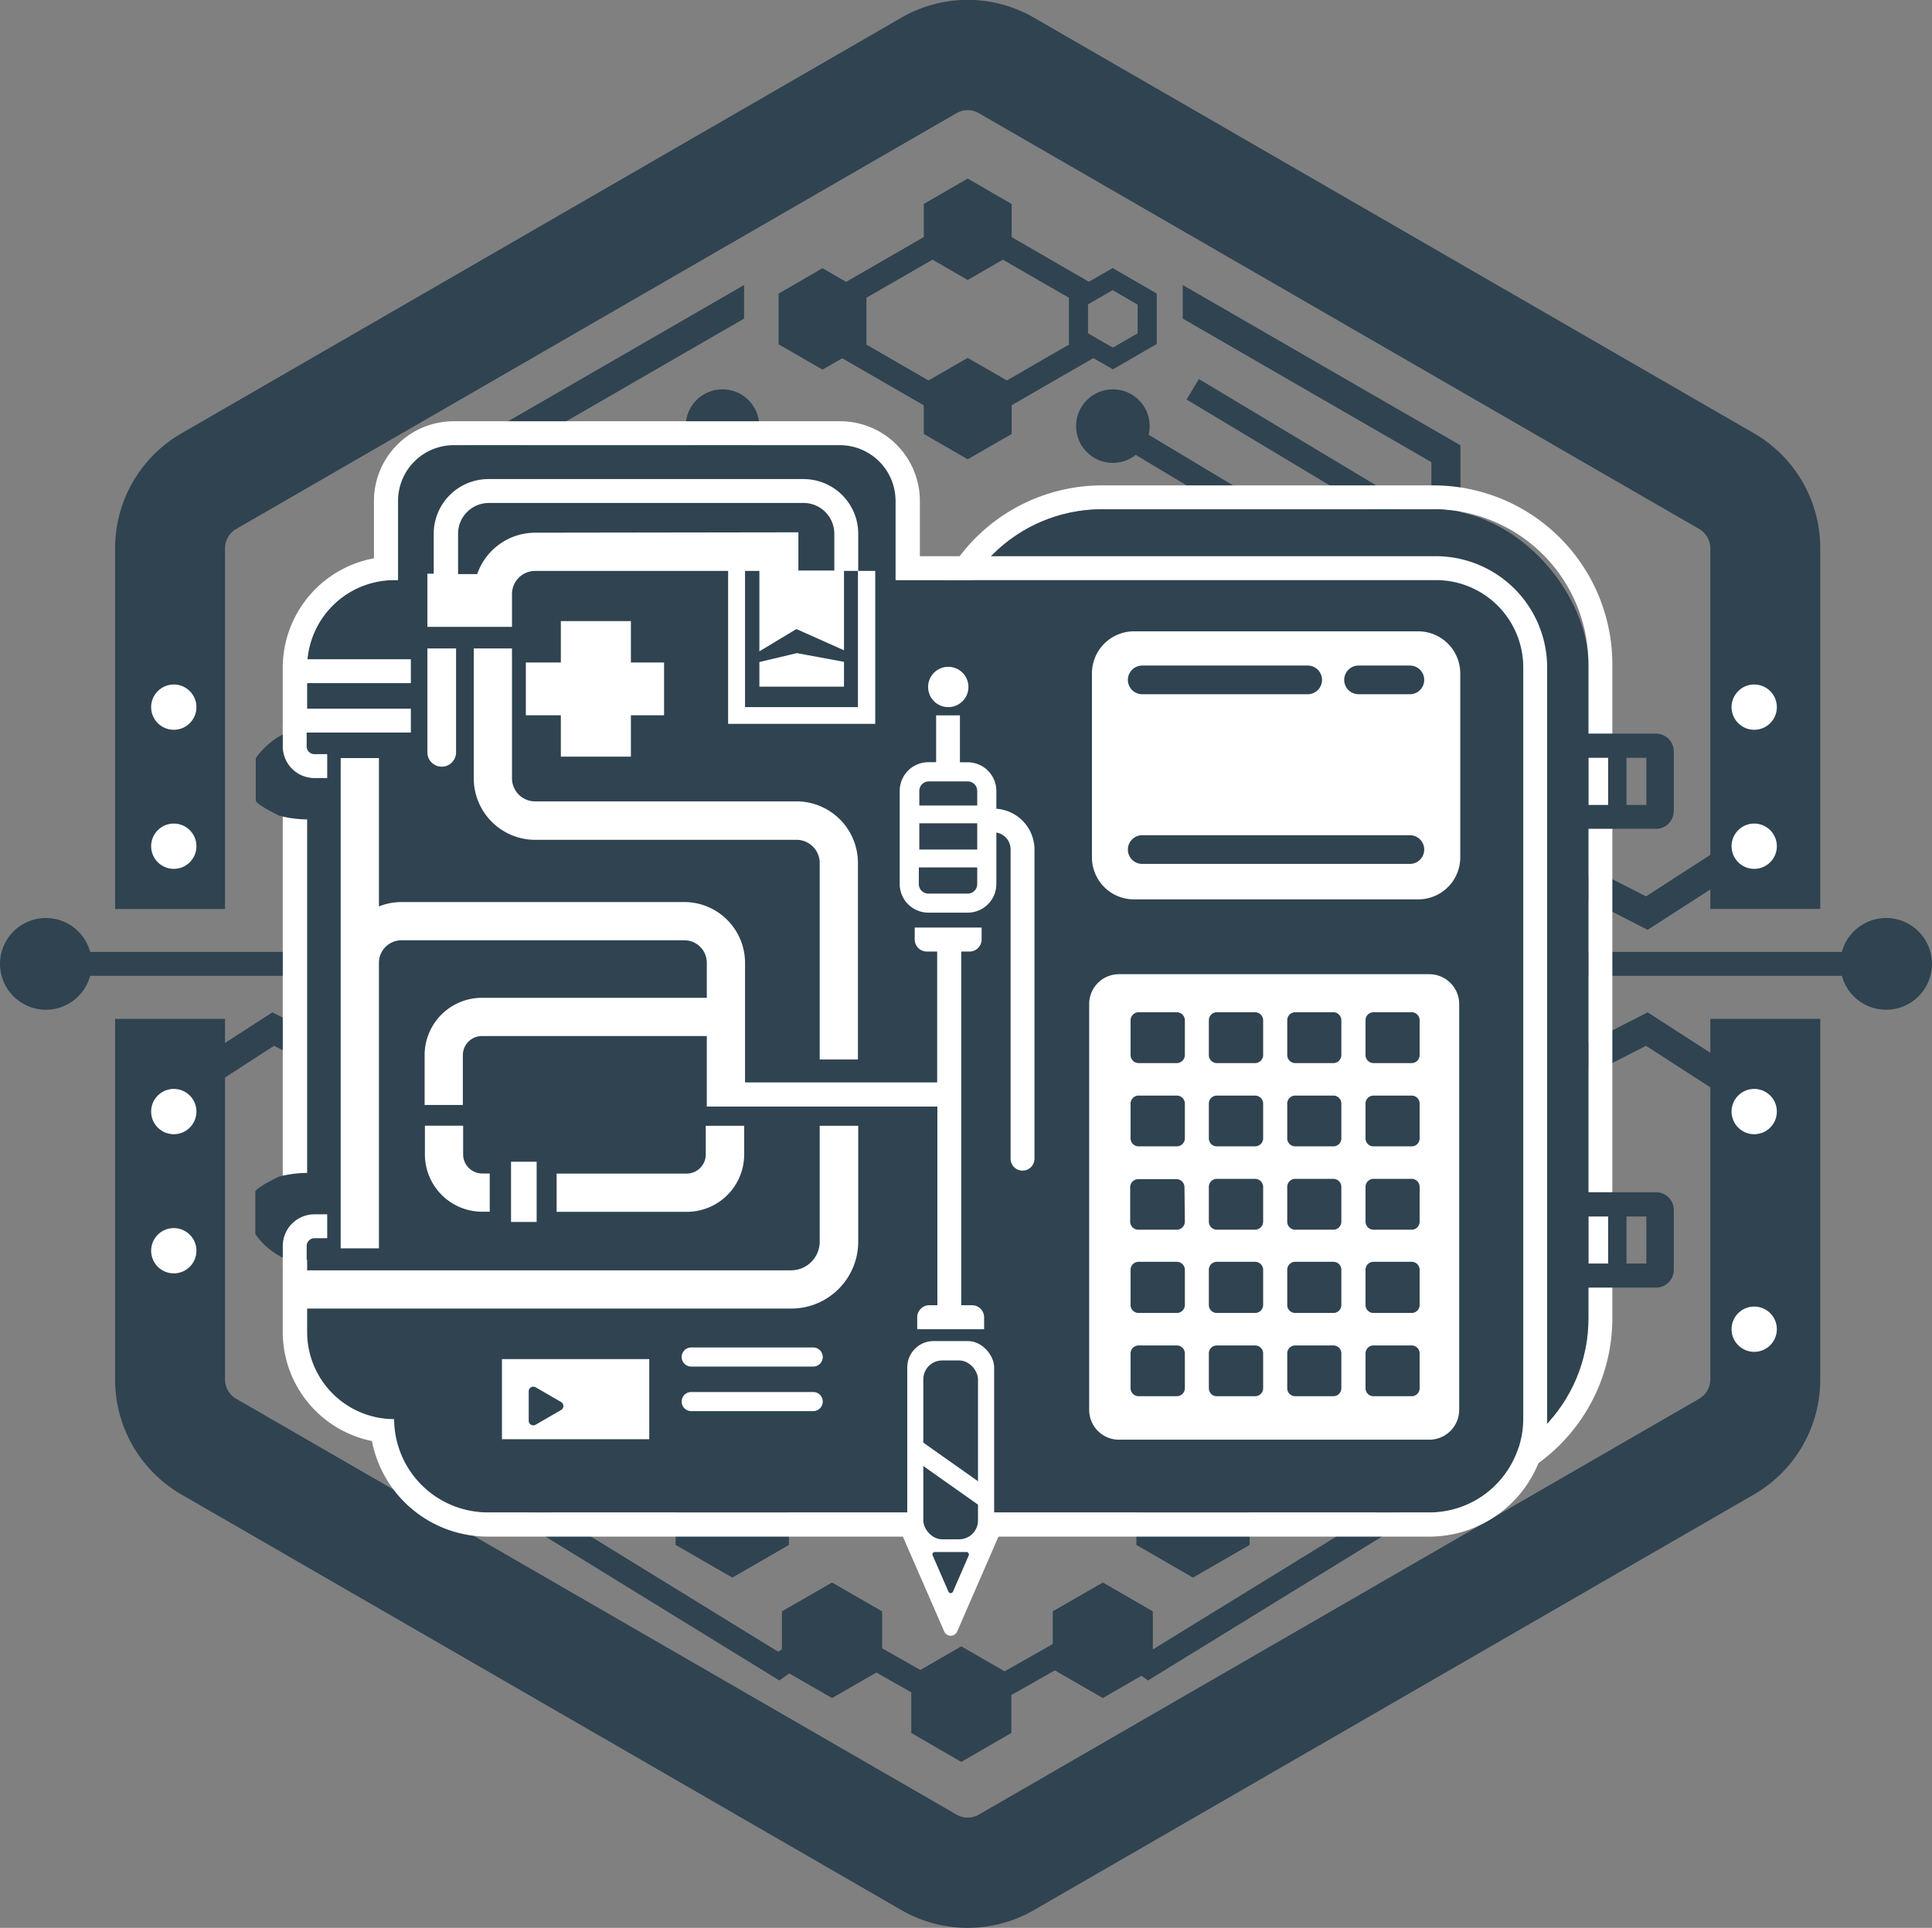 <svg id="Слой_2" data-name="Слой 2" xmlns="http://www.w3.org/2000/svg" viewBox="0 0 202.11 201.69"><rect x="0" y="0" width="202.11" height="201.69" fill="#808080" stroke="none"/><defs><style>.cls-1{fill:#2f4351;}.cls-2{fill:#fff;}</style></defs><title>logo_1</title><polygon class="cls-1" points="180.32 111.04 172.36 105.91 165.22 109.57 166.61 112.27 172.19 109.41 180.32 114.66 180.32 111.04"/><polygon class="cls-1" points="20.55 111.04 28.5 105.91 35.64 109.57 34.26 112.27 28.67 109.41 20.55 114.66 20.55 111.04"/><polygon class="cls-1" points="180.32 88.53 172.19 93.78 166.61 90.92 165.22 93.62 172.36 97.28 180.32 92.15 180.32 88.53"/><rect class="cls-1" x="148.79" y="69.71" width="2.5" height="12.52" transform="translate(-19.06 138.39) rotate(-59.04)"/><rect class="cls-1" x="161.02" y="61.81" width="2.5" height="25.02" transform="translate(-11.71 148.08) rotate(-59.04)"/><polygon class="cls-1" points="123.73 29.82 123.73 33.33 123.73 33.33 149.74 48.35 149.74 54.62 152.78 54.62 152.78 46.59 123.73 29.82 123.73 29.82"/><polygon class="cls-1" points="77.84 29.82 77.84 33.33 77.84 33.33 51.83 48.35 51.83 54.62 48.79 54.62 48.79 46.59 77.84 29.82 77.84 29.82"/><circle class="cls-1" cx="75.58" cy="44.58" r="3.85"/><polygon class="cls-1" points="99.43 179.37 86.64 172.13 81.53 175.81 54.66 159.28 55.96 157.15 81.42 172.81 86.48 169.16 100.66 177.19 99.43 179.37"/><polygon class="cls-1" points="102.2 179.37 100.97 177.19 115.14 169.16 120.2 172.81 145.66 157.15 146.97 159.28 120.09 175.81 114.98 172.13 102.2 179.37"/><polygon class="cls-1" points="81.8 168.58 81.8 174.63 87.04 177.65 92.28 174.63 92.28 168.58 87.04 165.56 81.8 168.58"/><polygon class="cls-1" points="110.13 168.58 110.13 174.63 115.37 177.65 120.6 174.63 120.6 168.58 115.37 165.56 110.13 168.58"/><polygon class="cls-1" points="95.33 175.26 95.33 181.3 100.56 184.33 105.8 181.3 105.8 175.26 100.56 172.24 95.33 175.26"/><polygon class="cls-1" points="70.68 154.79 70.68 161.63 76.61 165.05 82.53 161.63 82.53 154.79 76.61 151.37 70.68 154.79"/><polygon class="cls-1" points="118.88 154.79 118.88 161.63 124.8 165.05 130.72 161.63 130.72 154.79 124.8 151.37 118.88 154.79"/><rect class="cls-1" x="4.8" y="99.59" width="192.5" height="2.5"/><circle class="cls-1" cx="4.8" cy="100.84" r="4.8"/><circle class="cls-1" cx="197.31" cy="100.84" r="4.8"/><path class="cls-1" d="M205.69,171.5a2.35,2.35,0,0,1-1.17,2L129.17,217a2.33,2.33,0,0,1-2.34,0l-75.35-43.5a2.34,2.34,0,0,1-1.17-2V133.75H38.81V171.5a13.88,13.88,0,0,0,6.92,12L121.08,227a13.87,13.87,0,0,0,13.84,0l75.35-43.5a13.88,13.88,0,0,0,6.92-12V133.75h-11.5Z" transform="translate(-26.77 -27.16)"/><path class="cls-1" d="M50.31,84.5a2.34,2.34,0,0,1,1.17-2L126.83,39a2.33,2.33,0,0,1,2.34,0l75.35,43.5a2.34,2.34,0,0,1,1.17,2v37.75h11.5V84.5a13.88,13.88,0,0,0-6.92-12L134.92,29a13.85,13.85,0,0,0-13.84,0L45.73,72.51h0a13.88,13.88,0,0,0-6.92,12v37.75h11.5Z" transform="translate(-26.77 -27.16)"/><polygon class="cls-1" points="96.64 21.34 96.64 26.64 101.23 29.29 105.83 26.64 105.83 21.34 101.23 18.68 96.64 21.34"/><polygon class="cls-1" points="96.64 40.09 96.64 45.4 101.23 48.05 105.83 45.4 105.83 40.09 101.23 37.44 96.64 40.09"/><polygon class="cls-1" points="81.45 30.72 81.45 36.02 86.04 38.67 90.64 36.02 90.64 30.72 86.04 28.06 81.45 30.72"/><path class="cls-1" d="M143.19,57.53l2.59,1.5v3l-2.59,1.5-2.6-1.5V59l2.6-1.5m0-2.31-4.6,2.65v5.31l4.6,2.65,4.59-2.65V57.87l-4.59-2.65Z" transform="translate(-26.77 -27.16)"/><circle class="cls-1" cx="116.42" cy="44.58" r="3.85"/><polygon class="cls-1" points="101.23 22.15 85.14 31.44 83.98 32.11 83.98 35.1 85.14 35.77 101.23 45.05 101.23 42.17 86.39 33.6 101.23 25.04 101.23 22.15"/><polygon class="cls-1" points="112.89 31.33 115.01 30.11 101.23 22.15 101.23 25.04 112.89 31.77 112.89 31.33"/><polygon class="cls-1" points="112.92 35.42 101.23 42.17 101.23 45.05 115.42 36.86 112.92 35.42"/><circle class="cls-2" cx="183.51" cy="73.98" r="2.37"/><circle class="cls-2" cx="183.51" cy="88.53" r="2.37"/><circle class="cls-2" cx="183.51" cy="116.29" r="2.37"/><circle class="cls-2" cx="18.18" cy="73.98" r="2.37"/><circle class="cls-2" cx="18.18" cy="88.53" r="2.37"/><circle class="cls-2" cx="18.18" cy="116.29" r="2.37"/><circle class="cls-2" cx="18.18" cy="130.85" r="2.37"/><circle class="cls-2" cx="183.51" cy="139.06" r="2.37"/><path class="cls-2" d="M176.73,80.44a16.2,16.2,0,0,1,16.21,16.2v68.45a16.21,16.21,0,0,1-16.21,16.21H142.07a16.21,16.21,0,0,1-16.21-16.21V96.64a16.2,16.2,0,0,1,16.21-16.2h34.66m0-2.5H142.07a18.72,18.72,0,0,0-18.71,18.7v68.45a18.73,18.73,0,0,0,18.71,18.71h34.66a18.73,18.73,0,0,0,18.71-18.71V96.64a18.72,18.72,0,0,0-18.71-18.7Z" transform="translate(-26.77 -27.16)"/><path class="cls-1" d="M200,103.91h-7a1.87,1.87,0,0,0-1.87,1.87V112a1.87,1.87,0,0,0,1.87,1.87h7a1.87,1.87,0,0,0,1.87-1.87v-6.23A1.87,1.87,0,0,0,200,103.91ZM195,111.37h-2.08v-4.93H195Zm4,0h-2.08v-4.93H199Z" transform="translate(-26.77 -27.16)"/><rect class="cls-1" x="99.09" y="53.28" width="67.07" height="100.86" rx="16.21"/><path class="cls-1" d="M177,87.85H120.46V79.57a5.83,5.83,0,0,0-5.83-5.84H74.23a5.83,5.83,0,0,0-5.84,5.84v8.28H68A9.13,9.13,0,0,0,58.85,97v69.53a9.12,9.12,0,0,0,9.1,9.12,9.81,9.81,0,0,0,9.81,9.74H176.3a9.82,9.82,0,0,0,9.82-9.82V97A9.13,9.13,0,0,0,177,87.85Z" transform="translate(-26.77 -27.16)"/><path class="cls-2" d="M114.63,73.73a5.83,5.83,0,0,1,5.83,5.84v8.28H177A9.13,9.13,0,0,1,186.12,97v78.57a9.82,9.82,0,0,1-9.82,9.82H77.76A9.81,9.81,0,0,1,68,175.63a9.12,9.12,0,0,1-9.1-9.12V97A9.13,9.13,0,0,1,68,87.85h.41V79.57a5.83,5.83,0,0,1,5.84-5.84h40.4m0-2.5H74.23a8.35,8.35,0,0,0-8.34,8.34v6A11.65,11.65,0,0,0,56.35,97v69.53a11.65,11.65,0,0,0,9.33,11.39,12.35,12.35,0,0,0,12.08,10H176.3a12.34,12.34,0,0,0,12.32-12.32V97A11.65,11.65,0,0,0,177,85.35H123V79.57a8.35,8.35,0,0,0-8.33-8.34Z" transform="translate(-26.77 -27.16)"/><path class="cls-1" d="M59.41,149.88a11.83,11.83,0,0,0-3.46.38c-.9.42-2.47,1.28-2.47,1.58v4.43a7.69,7.69,0,0,0,2.87,2.47,4.36,4.36,0,0,0,3.24,0Z" transform="translate(-26.77 -27.16)"/><path class="cls-1" d="M59.41,112.88A11.83,11.83,0,0,1,56,112.5c-.9-.42-2.47-1.28-2.47-1.58v-4.43A7.78,7.78,0,0,1,56.35,104a4.36,4.36,0,0,1,3.24,0Z" transform="translate(-26.77 -27.16)"/><path class="cls-1" d="M200,151.89h-7a1.87,1.87,0,0,0-1.87,1.87V160a1.87,1.87,0,0,0,1.87,1.87h7a1.87,1.87,0,0,0,1.87-1.87v-6.23A1.87,1.87,0,0,0,200,151.89ZM195,159.35h-2.08v-4.92H195Zm4,0h-2.08v-4.92H199Z" transform="translate(-26.77 -27.16)"/><path class="cls-2" d="M116.52,117.44V138h-4V117.44a2.43,2.43,0,0,0-2.4-2.42H82.55a6.44,6.44,0,0,1-6.22-6.43V95h4v13.61A2.42,2.42,0,0,0,82.72,111h27.57A6.44,6.44,0,0,1,116.52,117.44Z" transform="translate(-26.77 -27.16)"/><rect class="cls-2" x="30.85" y="68.97" width="12.13" height="2.5"/><rect class="cls-2" x="30.85" y="74.14" width="12.13" height="2.5"/><path class="cls-2" d="M71.48,95v10.87a1.49,1.49,0,1,0,3,0V95Z" transform="translate(-26.77 -27.16)"/><path class="cls-2" d="M112.52,144.94v12.12a3,3,0,0,1-3,3H57.46v4h52.09a7,7,0,0,0,7-7V144.94Z" transform="translate(-26.77 -27.16)"/><path class="cls-2" d="M111.84,170.13H99.08a1,1,0,1,1,0-2h12.76a1,1,0,1,1,0,2Z" transform="translate(-26.77 -27.16)"/><path class="cls-2" d="M111.84,174.79H99.08a1,1,0,0,1,0-2h12.76a1,1,0,0,1,0,2Z" transform="translate(-26.77 -27.16)"/><path class="cls-2" d="M79.28,169.35v8.38H94.69v-8.38Zm6.19,5.32-2.68,1.55a.48.48,0,0,1-.71-.42v-3.09a.48.48,0,0,1,.71-.42l2.68,1.55A.48.48,0,0,1,85.47,174.67Z" transform="translate(-26.77 -27.16)"/><path class="cls-2" d="M78,149.93h-.78a2,2,0,0,1-2-2v-3h-4v3a6,6,0,0,0,6,6H78Z" transform="translate(-26.77 -27.16)"/><path class="cls-2" d="M100.6,144.94v3a2,2,0,0,1-2,2H85v4H98.62a6,6,0,0,0,6-6v-3Z" transform="translate(-26.77 -27.16)"/><rect class="cls-2" x="53.46" y="121.54" width="2.68" height="6.3"/><path class="cls-2" d="M128.44,163.71h-1.11v-37h.86a1.27,1.27,0,0,0,1.27-1.27v-1.24h-7v1.24a1.27,1.27,0,0,0,1.28,1.27h1.07v13.69H104.71V127.89a6.37,6.37,0,0,0-6.36-6.36H68.77a6.4,6.4,0,0,0-2.36.46V106.47h-4v51.29h4v-15h0V127.89a2.36,2.36,0,0,1,2.36-2.36H98.35a2.36,2.36,0,0,1,2.36,2.36v3.66H77.19a6,6,0,0,0-6,6v5.21h4v-5.21a2,2,0,0,1,2-2h23.52v7.18h0v.2h24.12v20.78H124a1.27,1.27,0,0,0-1.28,1.27v1.24h7V165A1.27,1.27,0,0,0,128.44,163.71Z" transform="translate(-26.77 -27.16)"/><path class="cls-2" d="M175.16,93.21H145.41A4.4,4.4,0,0,0,141,97.6v19.26a4.39,4.39,0,0,0,4.39,4.39h29.75a4.39,4.39,0,0,0,4.39-4.39V97.6A4.4,4.4,0,0,0,175.16,93.21Zm-28.9,3.58h17.31a1.5,1.5,0,0,1,0,3H146.26a1.5,1.5,0,0,1,0-3Zm28,20.75h-28a1.5,1.5,0,0,1,0-3h28a1.5,1.5,0,0,1,0,3Zm0-17.75h-5.37a1.5,1.5,0,0,1,0-3h5.37a1.5,1.5,0,0,1,0,3Z" transform="translate(-26.77 -27.16)"/><path class="cls-2" d="M176.29,129.08H143.83a3.12,3.12,0,0,0-3.12,3.13v42.44a3.12,3.12,0,0,0,3.12,3.13h32.46a3.13,3.13,0,0,0,3.13-3.13V132.21A3.13,3.13,0,0,0,176.29,129.08ZM150.72,172.4a.84.84,0,0,1-.84.83h-4a.84.84,0,0,1-.84-.83v-3.64a.84.84,0,0,1,.84-.84h4a.84.84,0,0,1,.84.84Zm0-8.71a.84.84,0,0,1-.84.83h-4a.84.84,0,0,1-.84-.83V160a.84.84,0,0,1,.84-.83h4a.84.84,0,0,1,.84.83Zm0-8.72a.85.85,0,0,1-.84.84h-4A.85.85,0,0,1,145,155v-3.64a.85.85,0,0,1,.84-.84h4a.85.85,0,0,1,.84.84Zm0-8.71a.84.84,0,0,1-.84.83h-4a.84.84,0,0,1-.84-.83v-3.65a.84.84,0,0,1,.84-.83h4a.84.84,0,0,1,.84.83Zm0-8.72a.85.85,0,0,1-.84.84h-4a.85.85,0,0,1-.84-.84V133.9a.85.85,0,0,1,.84-.84h4a.85.85,0,0,1,.84.84Zm8.19,34.86a.84.84,0,0,1-.84.83h-4a.83.83,0,0,1-.84-.83v-3.64a.83.83,0,0,1,.84-.84h4a.84.84,0,0,1,.84.84Zm0-8.71a.84.84,0,0,1-.84.83h-4a.83.83,0,0,1-.84-.83V160a.83.83,0,0,1,.84-.83h4a.84.84,0,0,1,.84.83Zm0-8.72a.85.85,0,0,1-.84.84h-4a.84.84,0,0,1-.84-.84v-3.64a.84.84,0,0,1,.84-.84h4a.85.85,0,0,1,.84.84Zm0-8.71a.84.84,0,0,1-.84.83h-4a.83.83,0,0,1-.84-.83v-3.65a.83.83,0,0,1,.84-.83h4a.84.84,0,0,1,.84.83Zm0-8.72a.85.85,0,0,1-.84.84h-4a.84.84,0,0,1-.84-.84V133.9a.84.84,0,0,1,.84-.84h4a.85.85,0,0,1,.84.84Zm8.18,34.86a.83.83,0,0,1-.83.83h-4a.83.83,0,0,1-.83-.83v-3.64a.83.83,0,0,1,.83-.84h4a.83.83,0,0,1,.83.84Zm0-8.71a.83.83,0,0,1-.83.83h-4a.83.83,0,0,1-.83-.83V160a.83.83,0,0,1,.83-.83h4a.83.83,0,0,1,.83.83Zm0-8.72a.84.84,0,0,1-.83.84h-4a.84.84,0,0,1-.83-.84v-3.64a.84.84,0,0,1,.83-.84h4a.84.84,0,0,1,.83.84Zm0-8.71a.83.83,0,0,1-.83.83h-4a.83.83,0,0,1-.83-.83v-3.65a.83.83,0,0,1,.83-.83h4a.83.83,0,0,1,.83.83Zm0-8.72a.84.84,0,0,1-.83.84h-4a.84.84,0,0,1-.83-.84V133.9a.84.84,0,0,1,.83-.84h4a.84.84,0,0,1,.83.84Zm8.19,34.86a.83.83,0,0,1-.83.83h-4a.83.83,0,0,1-.83-.83v-3.64a.83.83,0,0,1,.83-.84h4a.83.83,0,0,1,.83.84Zm0-8.71a.83.83,0,0,1-.83.83h-4a.83.83,0,0,1-.83-.83V160a.83.83,0,0,1,.83-.83h4a.83.83,0,0,1,.83.83Zm0-8.72a.84.84,0,0,1-.83.84h-4a.84.84,0,0,1-.83-.84v-3.64a.84.84,0,0,1,.83-.84h4a.84.84,0,0,1,.83.84Zm0-8.71a.83.83,0,0,1-.83.83h-4a.83.83,0,0,1-.83-.83v-3.65a.83.83,0,0,1,.83-.83h4a.83.83,0,0,1,.83.83Zm0-8.72a.84.84,0,0,1-.83.84h-4a.84.84,0,0,1-.83-.84V133.9a.84.84,0,0,1,.83-.84h4a.84.84,0,0,1,.83.84Z" transform="translate(-26.77 -27.16)"/><circle class="cls-2" cx="99.2" cy="71.87" r="2.11"/><path class="cls-2" d="M131,111.77v-1.86a3,3,0,0,0-3-3h-.81V102h-2.49v4.9h-.81a3,3,0,0,0-3,3v9.74a3,3,0,0,0,3,3H128a3,3,0,0,0,3-3v-5.38a1.79,1.79,0,0,1,1.49,1.77v32.35a1.25,1.25,0,0,0,2.5,0V116A4.29,4.29,0,0,0,131,111.77Zm-2,7.88a1,1,0,0,1-1,1h-4.11a1,1,0,0,1-1-1v-1.74H129Zm0-3.61h-6.06v-2.75H129Zm0-4.61h-6.06v-1.52a1,1,0,0,1,1-1H128a1,1,0,0,1,1,1Z" transform="translate(-26.77 -27.16)"/><path class="cls-2" d="M116.55,86.89V83a5.72,5.72,0,0,0-5.71-5.72h-33A5.73,5.73,0,0,0,72.14,83v4.18h-.66v5.56h8.85V89.32a2.42,2.42,0,0,1,2.42-2.43h20.19v16h15.39v-16Zm-33.8-4a6.43,6.43,0,0,0-6.06,4.33h-2V83a3.22,3.22,0,0,1,3.22-3.22h33A3.22,3.22,0,0,1,114.05,83v3.85h-3.76v-4Zm33.77,18.25H104.71V86.89h1.5V99h8.85V86.89h1.46Z" transform="translate(-26.77 -27.16)"/><polygon class="cls-2" points="69.47 69.31 66 69.31 66 64.98 58.67 64.98 58.67 69.31 55.01 69.31 55.01 74.83 58.67 74.83 58.67 79.16 66 79.16 66 74.83 69.47 74.83 69.47 69.31"/><rect class="cls-2" x="94.91" y="140.3" width="9.09" height="22.83" rx="2.75"/><path class="cls-2" d="M126.9,197.85,131.62,187a.73.73,0,0,0-.67-1H121.5a.74.74,0,0,0-.68,1l4.73,10.85A.74.74,0,0,0,126.9,197.85Z" transform="translate(-26.77 -27.16)"/><path class="cls-1" d="M126.46,193.68l1.65-3.79a.26.26,0,0,0-.24-.36h-3.3a.25.25,0,0,0-.23.36l1.65,3.79A.26.26,0,0,0,126.46,193.68Z" transform="translate(-26.77 -27.16)"/><rect class="cls-1" x="96.59" y="142.33" width="5.72" height="18.71" rx="1.97"/><rect class="cls-2" x="125.22" y="177.06" width="2" height="8.54" transform="translate(-121.48 152.67) rotate(-54.77)"/><path class="cls-2" d="M58.85,159.84v-2.33a.82.82,0,0,1,.82-.81H61v-2.5H59.67a3.32,3.32,0,0,0-3.32,3.31v2.33Z" transform="translate(-26.77 -27.16)"/><path class="cls-2" d="M58.85,102.92v2.33a.82.82,0,0,0,.82.81H61v2.5H59.67a3.32,3.32,0,0,1-3.32-3.31v-2.33Z" transform="translate(-26.77 -27.16)"/><polygon class="cls-1" points="78.76 68.55 83.31 65.81 88.67 68.2 88.67 69.31 83.37 68.33 78.76 69.42 78.76 68.55"/></svg>